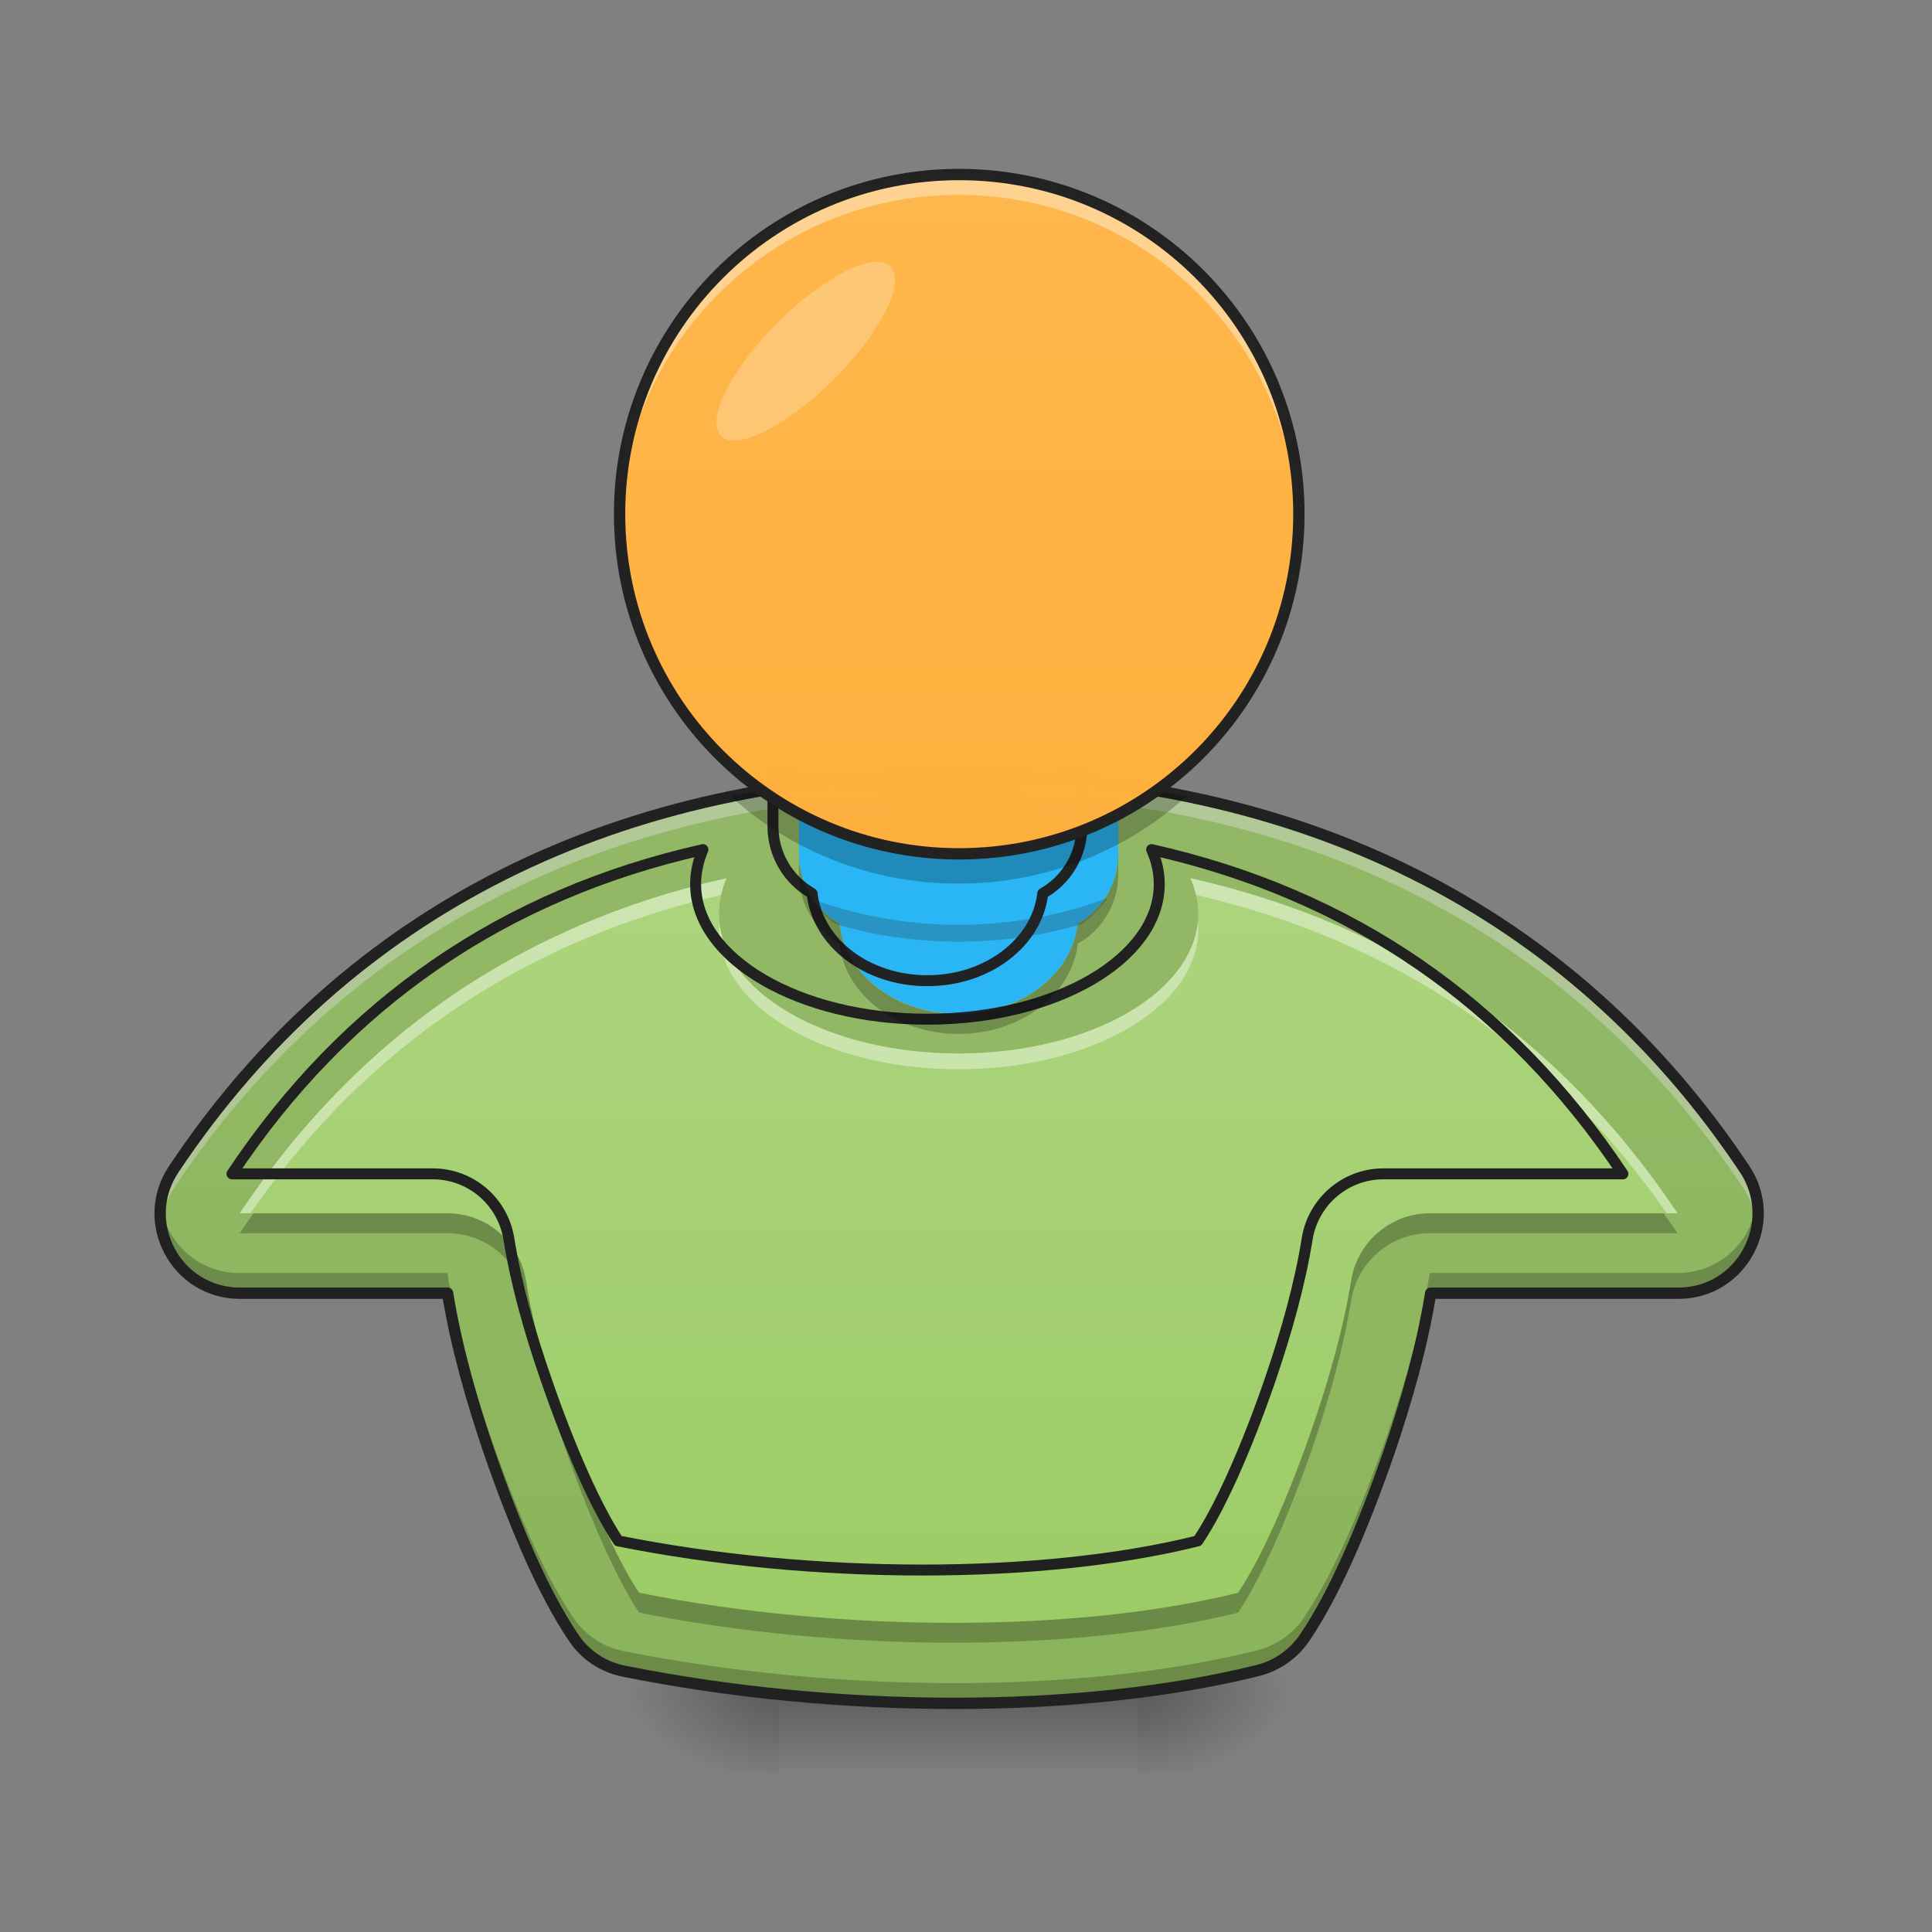 <?xml version="1.0" encoding="UTF-8"?>
<svg xmlns="http://www.w3.org/2000/svg" xmlns:xlink="http://www.w3.org/1999/xlink" width="22px" height="22px" viewBox="0 0 22 22" version="1.1">
<rect x="0" y="0" width="22" height="22" fill="#808080" stroke="none"/>
<defs>
<radialGradient id="radial0" gradientUnits="userSpaceOnUse" cx="450.909" cy="189.579" fx="450.909" fy="189.579" r="21.167" gradientTransform="matrix(0,-0.054,-0.097,-0,31.064,43.722)">
<stop offset="0" style="stop-color:rgb(0%,0%,0%);stop-opacity:0.314;"/>
<stop offset="0.222" style="stop-color:rgb(0%,0%,0%);stop-opacity:0.275;"/>
<stop offset="1" style="stop-color:rgb(0%,0%,0%);stop-opacity:0;"/>
</radialGradient>
<radialGradient id="radial1" gradientUnits="userSpaceOnUse" cx="450.909" cy="189.579" fx="450.909" fy="189.579" r="21.167" gradientTransform="matrix(-0,0.054,0.097,0,-9.234,-5.175)">
<stop offset="0" style="stop-color:rgb(0%,0%,0%);stop-opacity:0.314;"/>
<stop offset="0.222" style="stop-color:rgb(0%,0%,0%);stop-opacity:0.275;"/>
<stop offset="1" style="stop-color:rgb(0%,0%,0%);stop-opacity:0;"/>
</radialGradient>
<radialGradient id="radial2" gradientUnits="userSpaceOnUse" cx="450.909" cy="189.579" fx="450.909" fy="189.579" r="21.167" gradientTransform="matrix(-0,-0.054,0.097,-0,-9.234,43.722)">
<stop offset="0" style="stop-color:rgb(0%,0%,0%);stop-opacity:0.314;"/>
<stop offset="0.222" style="stop-color:rgb(0%,0%,0%);stop-opacity:0.275;"/>
<stop offset="1" style="stop-color:rgb(0%,0%,0%);stop-opacity:0;"/>
</radialGradient>
<radialGradient id="radial3" gradientUnits="userSpaceOnUse" cx="450.909" cy="189.579" fx="450.909" fy="189.579" r="21.167" gradientTransform="matrix(0,0.054,-0.097,0,31.064,-5.175)">
<stop offset="0" style="stop-color:rgb(0%,0%,0%);stop-opacity:0.314;"/>
<stop offset="0.222" style="stop-color:rgb(0%,0%,0%);stop-opacity:0.275;"/>
<stop offset="1" style="stop-color:rgb(0%,0%,0%);stop-opacity:0;"/>
</radialGradient>
<linearGradient id="linear0" gradientUnits="userSpaceOnUse" x1="255.323" y1="233.5" x2="255.323" y2="254.667" gradientTransform="matrix(0.009,0,0,0.043,8.57,9.239)">
<stop offset="0" style="stop-color:rgb(0%,0%,0%);stop-opacity:0.275;"/>
<stop offset="1" style="stop-color:rgb(0%,0%,0%);stop-opacity:0;"/>
</linearGradient>
<linearGradient id="linear1" gradientUnits="userSpaceOnUse" x1="254" y1="275.833" x2="254" y2="-211" gradientTransform="matrix(0.043,0,0,0.043,0,9.239)">
<stop offset="0" style="stop-color:rgb(61.176%,80%,39.608%);stop-opacity:1;"/>
<stop offset="1" style="stop-color:rgb(68.235%,83.529%,50.588%);stop-opacity:1;"/>
</linearGradient>
<linearGradient id="linear2" gradientUnits="userSpaceOnUse" x1="1120" y1="1695.118" x2="1120" y2="815.118" gradientTransform="matrix(0.011,0,0,0.011,0,0)">
<stop offset="0" style="stop-color:rgb(61.176%,80%,39.608%);stop-opacity:1;"/>
<stop offset="1" style="stop-color:rgb(68.235%,83.529%,50.588%);stop-opacity:1;"/>
</linearGradient>
<filter id="alpha" filterUnits="objectBoundingBox" x="0%" y="0%" width="100%" height="100%">
  <feColorMatrix type="matrix" in="SourceGraphic" values="0 0 0 0 1 0 0 0 0 1 0 0 0 0 1 0 0 0 1 0"/>
</filter>
<mask id="mask0">
  <g filter="url(#alpha)">
<rect x="0" y="0" width="22" height="22" style="fill:rgb(0%,0%,0%);fill-opacity:0.99;stroke:none;"/>
  </g>
</mask>
<clipPath id="clip1">
  <rect x="0" y="0" width="22" height="22"/>
</clipPath>
<g id="surface5" clip-path="url(#clip1)">
<path style=" stroke:none;fill-rule:nonzero;fill:rgb(16.078%,71.373%,96.471%);fill-opacity:1;" d="M 9.098 9.078 L 9.098 9.723 C 9.098 10.062 9.281 10.359 9.559 10.516 C 9.621 11.094 10.203 11.543 10.914 11.543 C 11.625 11.543 12.207 11.094 12.273 10.516 C 12.551 10.359 12.734 10.062 12.734 9.723 L 12.734 9.078 C 12.176 9.199 11.562 9.27 10.914 9.27 C 10.266 9.27 9.652 9.199 9.098 9.078 Z M 9.098 9.078 "/>
</g>
<mask id="mask1">
  <g filter="url(#alpha)">
<rect x="0" y="0" width="22" height="22" style="fill:rgb(0%,0%,0%);fill-opacity:0.99;stroke:none;"/>
  </g>
</mask>
<clipPath id="clip2">
  <rect x="0" y="0" width="22" height="22"/>
</clipPath>
<g id="surface8" clip-path="url(#clip2)">
<path style="fill:none;stroke-width:11.339;stroke-linecap:round;stroke-linejoin:round;stroke:rgb(12.941%,12.941%,12.941%);stroke-opacity:1;stroke-miterlimit:4;" d="M 800.153 798.435 L 800.153 855.122 C 800.153 885.012 816.3 911.123 840.693 924.865 C 846.19 975.712 897.38 1015.222 959.908 1015.222 C 1022.436 1015.222 1073.627 975.712 1079.467 924.865 C 1103.86 911.123 1120.008 885.012 1120.008 855.122 L 1120.008 798.435 C 1070.878 809.085 1016.939 815.269 959.908 815.269 C 902.877 815.269 848.938 809.085 800.153 798.435 Z M 800.153 798.435 " transform="matrix(0.011,0,0,0.011,0,0)"/>
</g>
<mask id="mask2">
  <g filter="url(#alpha)">
<rect x="0" y="0" width="22" height="22" style="fill:rgb(0%,0%,0%);fill-opacity:0.99;stroke:none;"/>
  </g>
</mask>
<linearGradient id="linear3" gradientUnits="userSpaceOnUse" x1="254" y1="233.5" x2="254" y2="-168.667" gradientTransform="matrix(0.043,0,0,0.043,0,9.239)">
<stop offset="0" style="stop-color:rgb(100%,65.49%,14.902%);stop-opacity:1;"/>
<stop offset="1" style="stop-color:rgb(100%,71.765%,30.196%);stop-opacity:1;"/>
</linearGradient>
<clipPath id="clip3">
  <rect x="0" y="0" width="22" height="22"/>
</clipPath>
<g id="surface11" clip-path="url(#clip3)">
<path style=" stroke:none;fill-rule:nonzero;fill:url(#linear3);" d="M 10.914 1.992 C 13.051 1.992 14.781 3.723 14.781 5.855 C 14.781 7.992 13.051 9.723 10.914 9.723 C 8.781 9.723 7.051 7.992 7.051 5.855 C 7.051 3.723 8.781 1.992 10.914 1.992 Z M 10.914 1.992 "/>
</g>
<mask id="mask3">
  <g filter="url(#alpha)">
<rect x="0" y="0" width="22" height="22" style="fill:rgb(0%,0%,0%);fill-opacity:0.99;stroke:none;"/>
  </g>
</mask>
<clipPath id="clip4">
  <rect x="0" y="0" width="22" height="22"/>
</clipPath>
<g id="surface14" clip-path="url(#clip4)">
<path style=" stroke:none;fill-rule:nonzero;fill:rgb(0%,0%,0%);fill-opacity:0.235;" d="M 9.098 9.727 L 9.098 9.953 C 9.098 10.293 9.281 10.59 9.559 10.746 C 9.621 11.324 10.203 11.773 10.914 11.773 C 11.625 11.773 12.207 11.324 12.273 10.746 C 12.551 10.59 12.734 10.293 12.734 9.953 L 12.734 9.727 C 12.734 10.066 12.551 10.363 12.273 10.52 C 12.207 11.098 11.625 11.547 10.914 11.547 C 10.203 11.547 9.621 11.098 9.559 10.52 C 9.281 10.363 9.098 10.066 9.098 9.727 Z M 9.098 9.727 "/>
</g>
<mask id="mask4">
  <g filter="url(#alpha)">
<rect x="0" y="0" width="22" height="22" style="fill:rgb(0%,0%,0%);fill-opacity:0.99;stroke:none;"/>
  </g>
</mask>
<clipPath id="clip5">
  <rect x="0" y="0" width="22" height="22"/>
</clipPath>
<g id="surface17" clip-path="url(#clip5)">
<path style=" stroke:none;fill-rule:nonzero;fill:rgb(0%,0%,0%);fill-opacity:0.235;" d="M 8.668 9.004 C 8.551 9.023 8.438 9.047 8.324 9.07 C 9.008 9.688 9.914 10.062 10.914 10.062 C 11.914 10.062 12.824 9.688 13.508 9.07 C 13.395 9.047 13.281 9.023 13.164 9.004 C 12.531 9.457 11.754 9.723 10.914 9.723 C 10.074 9.723 9.301 9.457 8.668 9.004 Z M 8.668 9.004 "/>
</g>
<mask id="mask5">
  <g filter="url(#alpha)">
<rect x="0" y="0" width="22" height="22" style="fill:rgb(0%,0%,0%);fill-opacity:0.99;stroke:none;"/>
  </g>
</mask>
<clipPath id="clip6">
  <rect x="0" y="0" width="22" height="22"/>
</clipPath>
<g id="surface20" clip-path="url(#clip6)">
<path style=" stroke:none;fill-rule:nonzero;fill:rgb(100%,100%,100%);fill-opacity:0.392;" d="M 10.914 1.992 C 8.773 1.992 7.051 3.715 7.051 5.855 C 7.051 5.895 7.051 5.934 7.051 5.969 C 7.109 3.883 8.812 2.219 10.914 2.219 C 13.02 2.219 14.719 3.883 14.777 5.969 C 14.781 5.934 14.781 5.895 14.781 5.855 C 14.781 3.715 13.059 1.992 10.914 1.992 Z M 10.914 1.992 "/>
</g>
<mask id="mask6">
  <g filter="url(#alpha)">
<rect x="0" y="0" width="22" height="22" style="fill:rgb(0%,0%,0%);fill-opacity:0.99;stroke:none;"/>
  </g>
</mask>
<clipPath id="clip7">
  <rect x="0" y="0" width="22" height="22"/>
</clipPath>
<g id="surface23" clip-path="url(#clip7)">
<path style="fill:none;stroke-width:3;stroke-linecap:round;stroke-linejoin:round;stroke:rgb(12.941%,12.941%,12.941%);stroke-opacity:1;stroke-miterlimit:4;" d="M 253.976 -168.641 C 303.698 -168.641 343.967 -128.372 343.967 -78.74 C 343.967 -29.018 303.698 11.251 253.976 11.251 C 204.344 11.251 164.075 -29.018 164.075 -78.74 C 164.075 -128.372 204.344 -168.641 253.976 -168.641 Z M 253.976 -168.641 " transform="matrix(0.043,0,0,0.043,0,9.239)"/>
</g>
<mask id="mask7">
  <g filter="url(#alpha)">
<rect x="0" y="0" width="22" height="22" style="fill:rgb(0%,0%,0%);fill-opacity:0.99;stroke:none;"/>
  </g>
</mask>
<clipPath id="clip8">
  <rect x="0" y="0" width="22" height="22"/>
</clipPath>
<g id="surface26" clip-path="url(#clip8)">
<path style=" stroke:none;fill-rule:nonzero;fill:rgb(100%,100%,100%);fill-opacity:0.235;" d="M 10.141 3.035 C 10.316 3.211 10.027 3.789 9.496 4.32 C 8.961 4.852 8.387 5.141 8.211 4.965 C 8.031 4.785 8.32 4.211 8.852 3.676 C 9.387 3.145 9.961 2.855 10.141 3.035 Z M 10.141 3.035 "/>
</g>
<mask id="mask8">
  <g filter="url(#alpha)">
<rect x="0" y="0" width="22" height="22" style="fill:rgb(0%,0%,0%);fill-opacity:0.99;stroke:none;"/>
  </g>
</mask>
<clipPath id="clip9">
  <rect x="0" y="0" width="22" height="22"/>
</clipPath>
<g id="surface29" clip-path="url(#clip9)">
<path style=" stroke:none;fill-rule:nonzero;fill:rgb(15.294%,15.294%,15.294%);fill-opacity:0.235;" d="M 9.207 10.223 C 9.293 10.328 9.395 10.43 9.508 10.52 C 9.945 10.652 10.418 10.723 10.914 10.723 C 11.41 10.723 11.883 10.652 12.324 10.52 C 12.438 10.43 12.535 10.328 12.621 10.223 C 12.105 10.418 11.527 10.531 10.914 10.531 C 10.305 10.531 9.727 10.418 9.207 10.223 Z M 9.207 10.223 "/>
</g>
</defs>
<g id="surface1">
<path style=" stroke:none;fill-rule:nonzero;fill:url(#radial0);" d="M 12.961 19.273 L 14.781 19.273 L 14.781 18.363 L 12.961 18.363 Z M 12.961 19.273 "/>
<path style=" stroke:none;fill-rule:nonzero;fill:url(#radial1);" d="M 8.867 19.273 L 7.051 19.273 L 7.051 20.184 L 8.867 20.184 Z M 8.867 19.273 "/>
<path style=" stroke:none;fill-rule:nonzero;fill:url(#radial2);" d="M 8.867 19.273 L 7.051 19.273 L 7.051 18.363 L 8.867 18.363 Z M 8.867 19.273 "/>
<path style=" stroke:none;fill-rule:nonzero;fill:url(#radial3);" d="M 12.961 19.273 L 14.781 19.273 L 14.781 20.184 L 12.961 20.184 Z M 12.961 19.273 "/>
<path style=" stroke:none;fill-rule:nonzero;fill:url(#linear0);" d="M 8.867 19.047 L 12.961 19.047 L 12.961 20.184 L 8.867 20.184 Z M 8.867 19.047 "/>
<path style=" stroke:none;fill-rule:nonzero;fill:url(#linear1);" d="M 10.914 8.816 C 7.051 8.816 3.949 10.352 1.977 13.312 C 1.574 13.914 2.004 14.723 2.73 14.723 L 5.094 14.723 C 5.191 15.328 5.367 15.941 5.566 16.527 C 5.871 17.406 6.191 18.145 6.523 18.637 C 6.656 18.84 6.863 18.977 7.098 19.023 C 9.508 19.508 12.293 19.52 14.316 19.016 C 14.535 18.961 14.727 18.824 14.852 18.637 C 15.184 18.145 15.504 17.406 15.809 16.527 C 16.008 15.941 16.184 15.328 16.281 14.723 L 19.102 14.723 C 19.824 14.723 20.254 13.914 19.855 13.312 C 17.883 10.352 14.781 8.816 10.914 8.816 Z M 10.914 8.816 "/>
<path style=" stroke:none;fill-rule:nonzero;fill:rgb(100%,100%,100%);fill-opacity:0.392;" d="M 10.914 8.816 C 7.051 8.816 3.949 10.352 1.977 13.312 C 1.848 13.508 1.805 13.723 1.828 13.926 C 1.848 13.793 1.895 13.66 1.977 13.535 C 3.949 10.574 7.051 9.039 10.914 9.039 C 14.781 9.039 17.883 10.574 19.855 13.535 C 19.938 13.66 19.984 13.793 20 13.926 C 20.027 13.723 19.984 13.508 19.855 13.312 C 17.883 10.352 14.781 8.816 10.914 8.816 Z M 10.914 8.816 "/>
<path style=" stroke:none;fill-rule:nonzero;fill:rgb(0%,0%,0%);fill-opacity:0.235;" d="M 1.828 13.703 C 1.766 14.211 2.156 14.723 2.73 14.723 L 5.094 14.723 C 5.191 15.328 5.367 15.941 5.566 16.527 C 5.871 17.406 6.191 18.145 6.523 18.637 C 6.656 18.84 6.863 18.977 7.098 19.023 C 9.508 19.508 12.293 19.52 14.316 19.016 C 14.535 18.961 14.727 18.824 14.852 18.637 C 15.184 18.145 15.504 17.406 15.809 16.527 C 16.008 15.941 16.184 15.328 16.281 14.723 L 19.102 14.723 C 19.676 14.723 20.066 14.211 20 13.703 C 19.949 14.129 19.59 14.496 19.102 14.496 L 16.281 14.496 C 16.184 15.105 16.008 15.719 15.809 16.305 C 15.504 17.18 15.184 17.918 14.852 18.414 C 14.727 18.602 14.535 18.738 14.316 18.793 C 12.293 19.297 9.508 19.281 7.098 18.801 C 6.863 18.754 6.656 18.613 6.523 18.414 C 6.191 17.918 5.871 17.18 5.566 16.305 C 5.367 15.719 5.191 15.105 5.094 14.496 L 2.73 14.496 C 2.238 14.496 1.883 14.129 1.828 13.703 Z M 1.828 13.703 "/>
<path style="fill-rule:nonzero;fill:rgb(0%,0%,0%);fill-opacity:0.118;stroke-width:3;stroke-linecap:round;stroke-linejoin:round;stroke:rgb(12.941%,12.941%,12.941%);stroke-opacity:1;stroke-miterlimit:4;" d="M 253.976 -9.838 C 164.075 -9.838 91.9 25.886 45.996 94.789 C 36.633 108.787 46.632 127.604 63.539 127.604 L 118.534 127.604 C 120.807 141.693 124.897 155.965 129.533 169.6 C 136.623 190.052 144.077 207.232 151.804 218.686 C 154.894 223.413 159.712 226.594 165.166 227.685 C 221.252 238.957 286.064 239.229 333.15 227.503 C 338.24 226.231 342.695 223.049 345.603 218.686 C 353.33 207.232 360.784 190.052 367.874 169.6 C 372.51 155.965 376.6 141.693 378.873 127.604 L 444.503 127.604 C 461.32 127.604 471.319 108.787 462.047 94.789 C 416.142 25.886 343.967 -9.838 253.976 -9.838 Z M 253.976 -9.838 " transform="matrix(0.043,0,0,0.043,0,9.239)"/>
<path style=" stroke:none;fill-rule:nonzero;fill:url(#linear2);" d="M 8.273 10 C 5.93 10.527 4.07 11.805 2.73 13.816 L 5.094 13.816 C 5.539 13.816 5.914 14.137 5.988 14.574 C 6.074 15.113 6.234 15.68 6.426 16.23 C 6.715 17.07 7.027 17.762 7.277 18.137 C 9.559 18.594 12.266 18.594 14.098 18.137 C 14.352 17.762 14.664 17.07 14.953 16.23 C 15.141 15.68 15.301 15.113 15.387 14.574 C 15.461 14.137 15.84 13.816 16.281 13.816 L 19.102 13.816 C 17.758 11.805 15.902 10.527 13.555 10 C 13.613 10.129 13.645 10.266 13.645 10.406 C 13.645 11.285 12.426 11.996 10.914 11.996 C 9.402 11.996 8.188 11.285 8.188 10.406 C 8.188 10.266 8.219 10.129 8.273 10 Z M 8.273 10 "/>
<path style=" stroke:none;fill-rule:nonzero;fill:rgb(0%,0%,0%);fill-opacity:0.235;" d="M 2.887 13.816 C 2.832 13.891 2.781 13.965 2.73 14.043 L 5.094 14.043 C 5.539 14.043 5.914 14.363 5.988 14.801 C 6.074 15.34 6.234 15.91 6.426 16.461 C 6.715 17.297 7.027 17.988 7.277 18.363 C 9.559 18.82 12.266 18.82 14.098 18.363 C 14.352 17.988 14.664 17.297 14.953 16.461 C 15.141 15.91 15.301 15.34 15.387 14.801 C 15.461 14.363 15.84 14.043 16.281 14.043 L 19.102 14.043 C 19.051 13.965 18.996 13.891 18.945 13.816 L 16.281 13.816 C 15.84 13.816 15.461 14.137 15.387 14.574 C 15.301 15.113 15.141 15.68 14.953 16.23 C 14.664 17.07 14.352 17.762 14.098 18.137 C 12.266 18.594 9.559 18.594 7.277 18.137 C 7.027 17.762 6.715 17.07 6.426 16.23 C 6.234 15.68 6.074 15.113 5.988 14.574 C 5.914 14.137 5.539 13.816 5.094 13.816 Z M 2.887 13.816 "/>
<use xlink:href="#surface5" mask="url(#mask0)"/>
<use xlink:href="#surface8" mask="url(#mask1)"/>
<use xlink:href="#surface11" mask="url(#mask2)"/>
<path style=" stroke:none;fill-rule:nonzero;fill:rgb(100%,100%,100%);fill-opacity:0.392;" d="M 8.273 10 C 5.93 10.527 4.07 11.805 2.73 13.816 L 2.852 13.816 C 4.168 11.922 5.965 10.711 8.211 10.191 C 8.227 10.125 8.246 10.062 8.273 10 Z M 13.555 10 C 13.582 10.062 13.605 10.125 13.621 10.191 C 15.867 10.711 17.66 11.922 18.98 13.816 L 19.102 13.816 C 17.758 11.805 15.902 10.527 13.555 10 Z M 13.641 10.492 C 13.562 11.332 12.375 11.996 10.914 11.996 C 9.453 11.996 8.27 11.332 8.191 10.492 C 8.188 10.523 8.188 10.555 8.188 10.582 C 8.188 11.465 9.402 12.176 10.914 12.176 C 12.426 12.176 13.645 11.465 13.645 10.582 C 13.645 10.555 13.641 10.523 13.641 10.492 Z M 13.641 10.492 "/>
<path style="fill:none;stroke-width:11.339;stroke-linecap:round;stroke-linejoin:round;stroke:rgb(12.941%,12.941%,12.941%);stroke-opacity:1;stroke-miterlimit:4;" d="M 727.661 879.515 C 521.525 925.896 357.99 1038.24 240.149 1215.174 L 448.003 1215.174 C 487.169 1215.174 520.151 1243.346 526.678 1281.825 C 534.237 1329.236 548.323 1379.052 565.157 1427.494 C 590.581 1501.36 618.066 1562.17 640.053 1595.152 C 840.693 1635.349 1078.78 1635.349 1239.91 1595.152 C 1262.242 1562.17 1289.727 1501.36 1315.15 1427.494 C 1331.641 1379.052 1345.727 1329.236 1353.285 1281.825 C 1359.813 1243.346 1393.138 1215.174 1431.961 1215.174 L 1680.011 1215.174 C 1561.827 1038.24 1398.635 925.896 1192.155 879.515 C 1197.309 890.853 1200.057 902.877 1200.057 915.246 C 1200.057 992.547 1092.866 1055.075 959.908 1055.075 C 826.95 1055.075 720.103 992.547 720.103 915.246 C 720.103 902.877 722.852 890.853 727.661 879.515 Z M 727.661 879.515 " transform="matrix(0.011,0,0,0.011,0,0)"/>
<use xlink:href="#surface14" mask="url(#mask3)"/>
<use xlink:href="#surface17" mask="url(#mask4)"/>
<use xlink:href="#surface20" mask="url(#mask5)"/>
<use xlink:href="#surface23" mask="url(#mask6)"/>
<use xlink:href="#surface26" mask="url(#mask7)"/>
<use xlink:href="#surface29" mask="url(#mask8)"/>
</g>
</svg>
